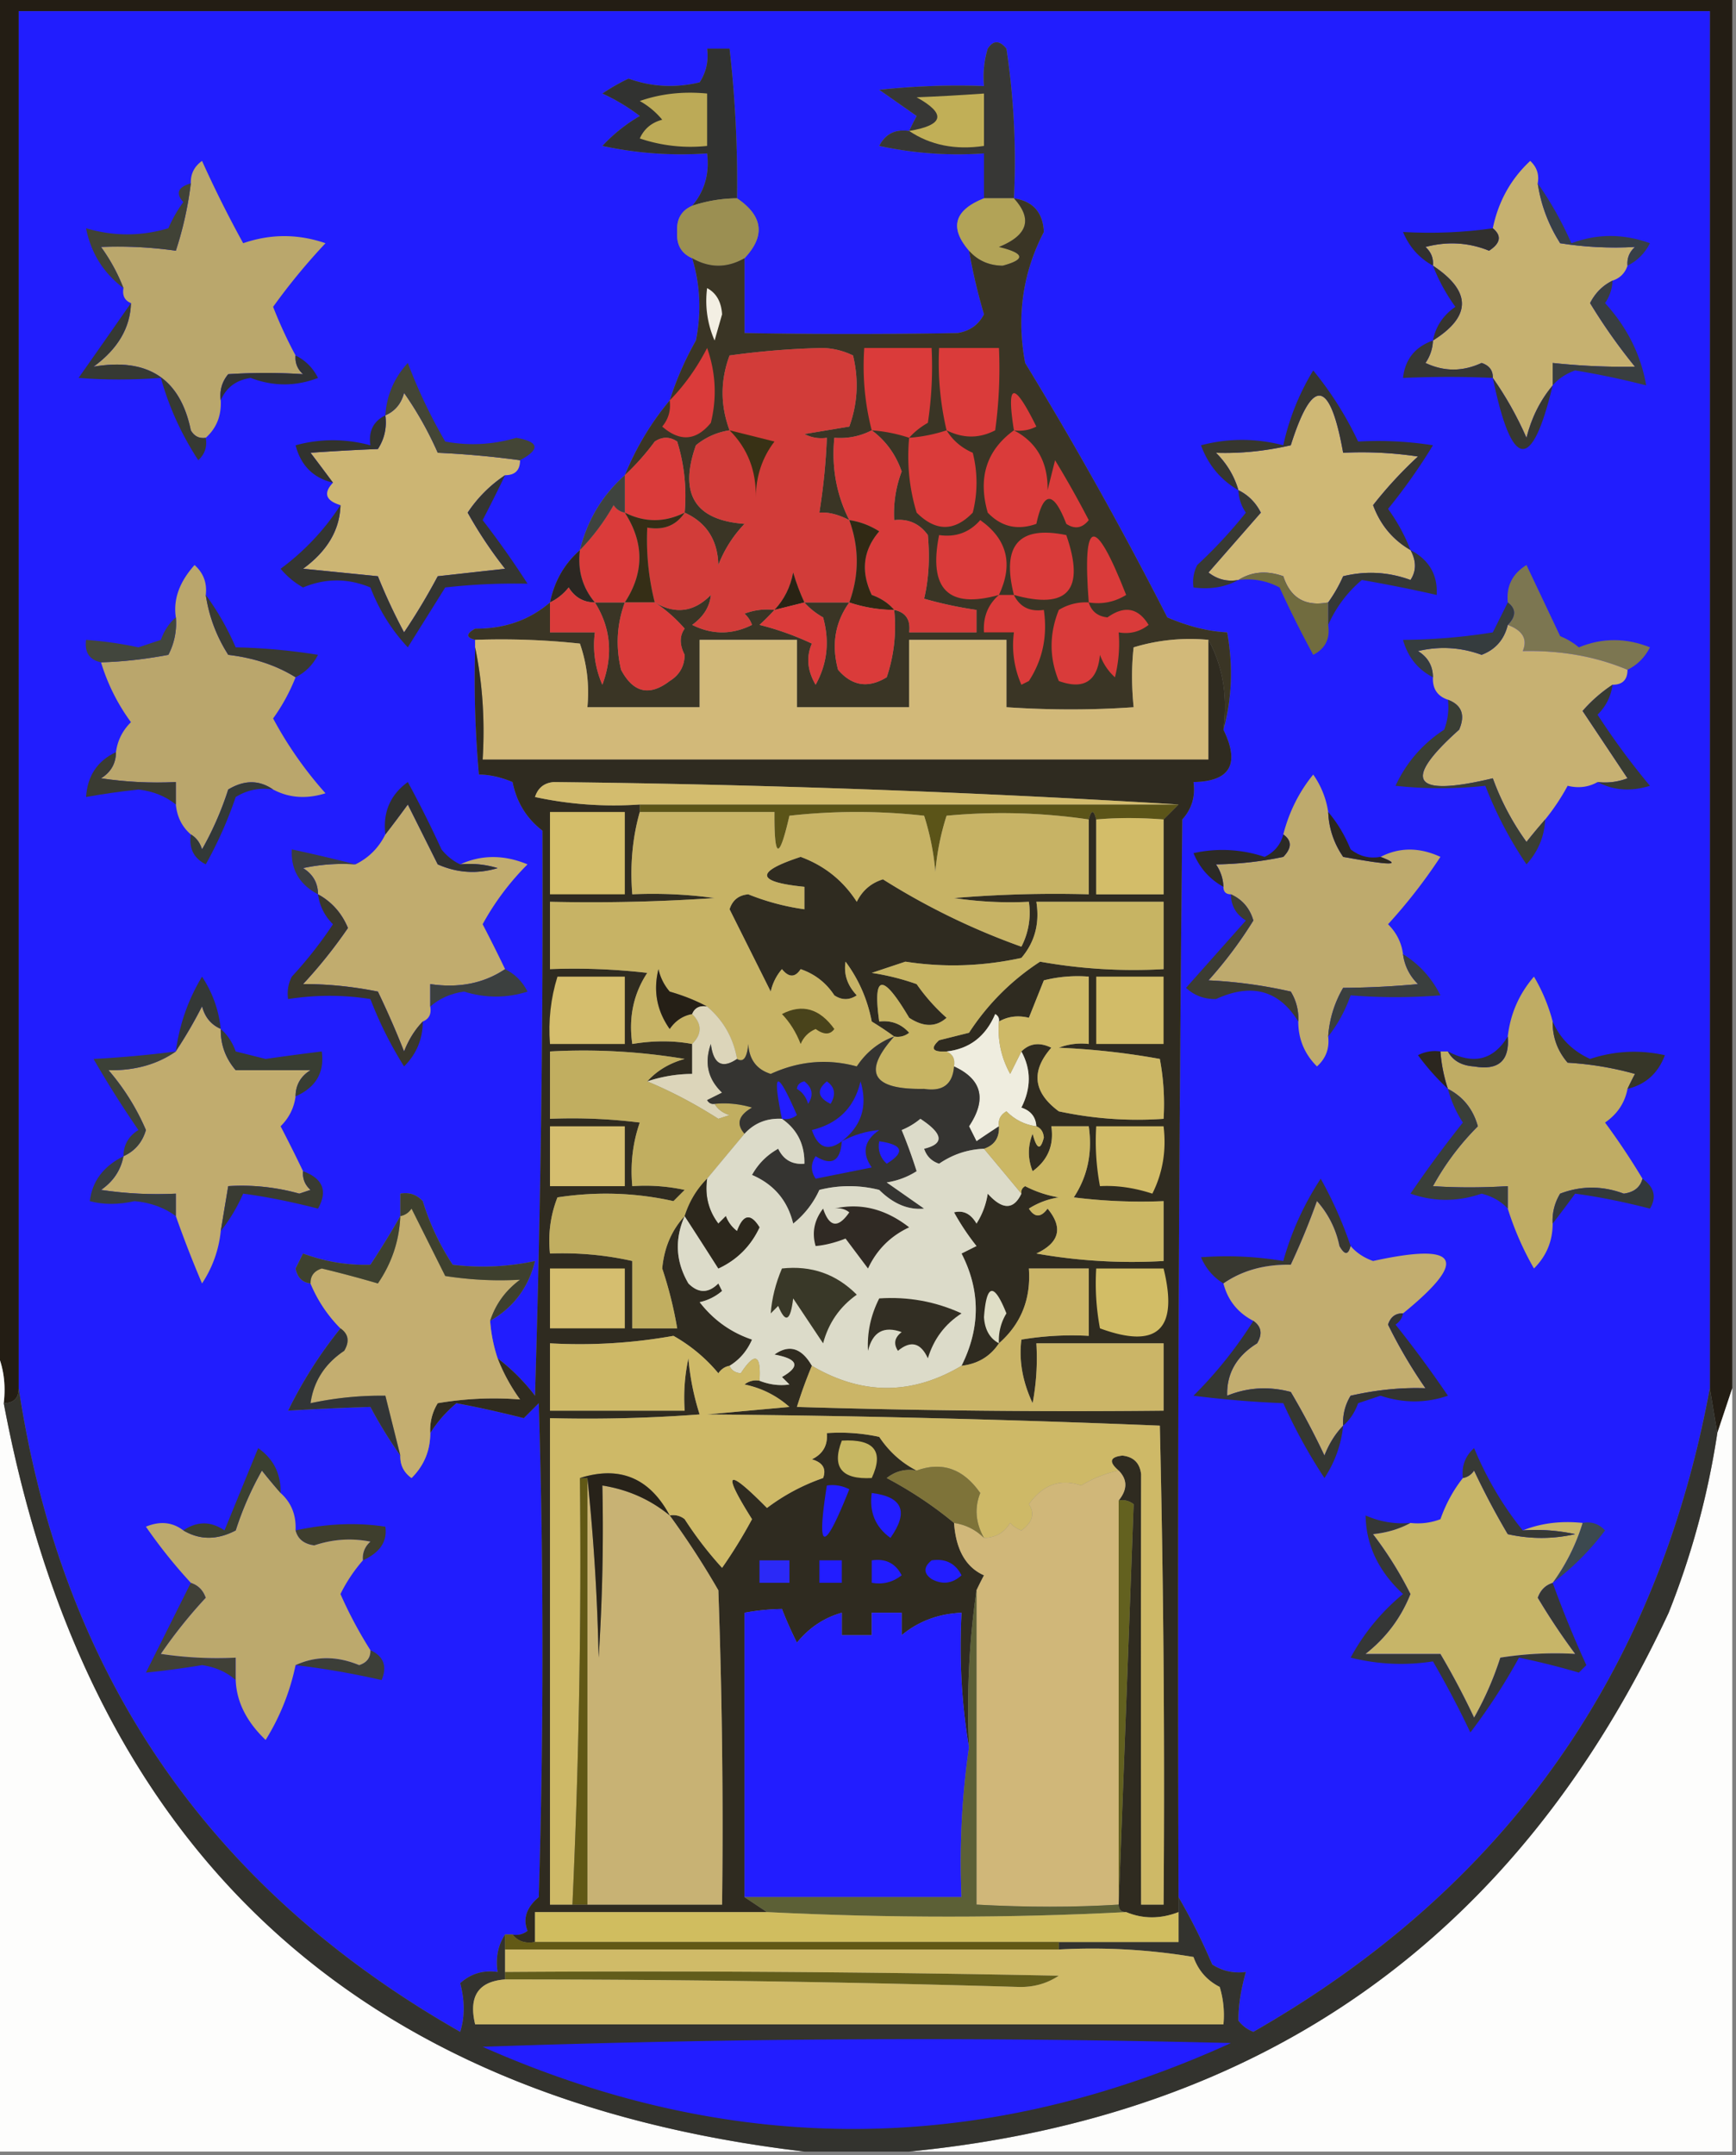 <svg xmlns="http://www.w3.org/2000/svg" width="232" height="288" style="shape-rendering:geometricPrecision;text-rendering:geometricPrecision;image-rendering:optimizeQuality;fill-rule:evenodd;clip-rule:evenodd"><rect width="100%" height="100%" fill="#808080" stroke="none"/><path style="opacity:1" fill="#231d14" d="M-.5-.5h232v186l-2 6-1-6V1.5H2.5v184c0 1.333-.667 2-2 2 .302-2.559-.032-4.893-1-7V-.5z"/><path style="opacity:1" fill="#211dfe" d="M228.5 185.5c-7.052 38.11-27.385 66.776-61 86a4.457 4.457 0 0 1-2-1.5c-.012-1.975.322-4.142 1-6.5-1.644.214-3.144-.12-4.5-1a80.005 80.005 0 0 0-4.5-9c-.167-48.001 0-96.001.5-144 1.269-1.405 1.769-3.071 1.5-5 4.91-.076 6.243-2.41 4-7 1.147-4.146 1.314-8.48.5-13-2.543-.135-5.21-.802-8-2a512.793 512.793 0 0 0-19-34c-1.168-6.206-.335-12.039 2.5-17.5-.117-2.616-1.45-4.116-4-4.5.33-6.7-.003-13.367-1-20-.925-1.14-1.759-1.14-2.5 0a12.93 12.93 0 0 0-.5 5c-4.679-.166-9.345 0-14 .5l5 3.5c-.363.683-.696 1.35-1 2-1.846-.278-3.18.389-4 2a49.874 49.874 0 0 0 14 1v6c-3.982 1.587-4.649 3.92-2 7a76.187 76.187 0 0 0 2 8.5c-.726 1.397-1.893 2.23-3.5 2.5-9.435.169-18.935.169-28.5 0v-10c2.809-2.974 2.476-5.64-1-8a158.518 158.518 0 0 0-1-20h-3c.213 1.644-.12 3.144-1 4.5-3.26.784-6.427.617-9.5-.5a26.61 26.61 0 0 0-3.5 2 25.86 25.86 0 0 1 5 3 21.628 21.628 0 0 0-5 4 49.873 49.873 0 0 0 14 1c.334 2.688-.332 5.021-2 7-1.447.634-2.113 1.8-2 3.5-.113 1.7.553 2.866 2 3.5 1.089 3.578 1.255 7.245.5 11a42.28 42.28 0 0 0-3.5 8 37.795 37.795 0 0 0-6 10c-3.002 2.661-5.002 5.995-6 10-2.088 1.836-3.421 4.169-4 7-2.767 2.37-6.1 3.537-10 3.5-1.238.69-1.238 1.19 0 1.5v1c-.166 5.676 0 11.343.5 17 1.399.001 2.899.335 4.5 1 .539 2.702 1.872 4.869 4 6.5a2185.33 2185.33 0 0 1-1 75.5 26.41 26.41 0 0 0-5-5 20.676 20.676 0 0 1-1-5c3.13-1.799 5.13-4.466 6-8-3.646.783-7.313.95-11 .5a33.072 33.072 0 0 1-4-8.5c-.825-.886-1.825-1.219-3-1v3a119.442 119.442 0 0 1-4 6.5c-3.047.092-6.047-.408-9-1.5l-1 2c.247 1.213.914 1.88 2 2a18.47 18.47 0 0 0 4 6 58.426 58.426 0 0 0-7 11c3.704-.224 7.371-.39 11-.5a59.772 59.772 0 0 0 4 6.5c-.039 1.256.461 2.256 1.5 3 1.663-1.658 2.496-3.658 2.5-6 .921-1.481 2.088-2.814 3.5-4 3.056.577 6.056 1.243 9 2l2-2c.667 22 .667 44 0 66-1.65 1.391-2.15 2.891-1.5 4.5a2.429 2.429 0 0 1-2 .5h-1c-.951 1.419-1.284 3.085-1 5-1.929-.269-3.595.231-5 1.5.631 2.355.631 4.522 0 6.5-33.555-19.102-53.222-47.769-59-86V1.5h226v184z"/><path style="opacity:1" fill="#313230" d="M98.5 26.5c-2.065.017-4.065.35-6 1 1.668-1.979 2.334-4.312 2-7a49.873 49.873 0 0 1-14-1 21.628 21.628 0 0 1 5-4 25.86 25.86 0 0 0-5-3 26.61 26.61 0 0 1 3.5-2c3.073 1.117 6.24 1.284 9.5.5.88-1.356 1.213-2.856 1-4.5h3a158.518 158.518 0 0 1 1 20z"/><path style="opacity:1" fill="#bcaa57" d="M85.5 13.5c2.787-.977 5.787-1.31 9-1v7a21.12 21.12 0 0 1-9-1c.59-1.299 1.59-2.132 3-2.5a10.521 10.521 0 0 0-3-2.5z"/><path style="opacity:1" fill="#373735" d="M135.5 26.5h-4v-6a49.874 49.874 0 0 1-14-1c.82-1.611 2.154-2.278 4-2 .304-.65.637-1.317 1-2l-5-3.5c4.655-.5 9.321-.666 14-.5-.16-1.7.006-3.366.5-5 .741-1.14 1.575-1.14 2.5 0 .997 6.633 1.33 13.3 1 20z"/><path style="opacity:1" fill="#c1af57" d="M121.5 17.5c4.659-.788 4.992-2.288 1-4.5 2.787-.107 5.787-.274 9-.5v7c-3.829.569-7.163-.098-10-2z"/><path style="opacity:1" fill="#baa76c" d="M39.5 47.5c-.086.996.248 1.83 1 2.5a77.671 77.671 0 0 0-10 0c-.837 1.011-1.17 2.178-1 3.5.098 2.053-.569 3.72-2 5-.876.13-1.543-.203-2-1-1.415-6.906-5.749-9.74-13-8.5 3.248-2.374 4.915-5.208 5-8.5-.838-.342-1.172-1.008-1-2a24.282 24.282 0 0 0-3-5.5c3.326-.137 6.66.03 10 .5a46.849 46.849 0 0 0 2-9c-.039-1.256.461-2.256 1.5-3a151.935 151.935 0 0 0 5.5 11c3.653-1.264 7.32-1.264 11 0a83.715 83.715 0 0 0-7 8.5 58.694 58.694 0 0 0 3 6.5z"/><path style="opacity:1" fill="#9b8f52" d="M98.5 26.5c3.476 2.36 3.809 5.026 1 8-2.333 1.333-4.667 1.333-7 0-1.447-.634-2.113-1.8-2-3.5-.113-1.7.553-2.866 2-3.5a19.242 19.242 0 0 1 6-1z"/><path style="opacity:1" fill="#b2a357" d="M131.5 26.5h4c2.521 2.77 1.855 4.936-2 6.5 3.441.836 3.608 1.669.5 2.5-1.833-.019-3.333-.685-4.5-2-2.649-3.08-1.982-5.413 2-7z"/><path style="opacity:1" fill="#c6b170" d="M205.5 24.5c.424 2.854 1.424 5.52 3 8 3.278.52 6.611.687 10 .5-.752.67-1.086 1.504-1 2.5-.333 1-1 1.667-2 2-1.312.645-2.312 1.645-3 3a75.752 75.752 0 0 0 6 8.5 88.844 88.844 0 0 1-11-.5v3c-1.663 1.993-2.83 4.326-3.5 7-1.274-2.891-2.774-5.558-4.5-8 .03-.997-.47-1.664-1.5-2-2.521 1.173-5.021 1.173-7.5 0a5.575 5.575 0 0 0 1-3c5.16-3.232 5.16-6.566 0-10 .086-.996-.248-1.83-1-2.5 2.929-.777 5.763-.61 8.5.5 1.546-1.003 1.713-2.003.5-3 .739-3.58 2.405-6.58 5-9 .886.825 1.219 1.825 1 3z"/><path style="opacity:1" fill="#373f47" d="M205.5 24.5c1.726 2.442 3.226 5.109 4.5 8 3.455-1.291 6.955-1.291 10.5 0-.688 1.355-1.688 2.355-3 3-.086-.996.248-1.83 1-2.5-3.389.187-6.722.02-10-.5-1.576-2.48-2.576-5.146-3-8z"/><path style="opacity:1" fill="#404236" d="M25.5 24.5a46.849 46.849 0 0 1-2 9 55.343 55.343 0 0 0-10-.5 24.282 24.282 0 0 1 3 5.5c-2.682-2.03-4.349-4.697-5-8 3.678 1.086 7.345 1.086 11 0a18.088 18.088 0 0 1 2-3.5c-1.066-1.159-.733-1.992 1-2.5z"/><path style="opacity:1" fill="#31302e" d="M199.5 30.5c1.213.997 1.046 1.997-.5 3-2.737-1.11-5.571-1.277-8.5-.5.752.67 1.086 1.504 1 2.5-1.839-1.008-3.172-2.508-4-4.5 4.173.228 8.173.061 12-.5z"/><path style="opacity:1" fill="#3a3525" d="M135.5 26.5c2.55.384 3.883 1.884 4 4.5-2.835 5.461-3.668 11.294-2.5 17.5a512.793 512.793 0 0 1 19 34c2.79 1.198 5.457 1.865 8 2 .814 4.52.647 8.854-.5 13 .589-4.47-.077-8.47-2-12a25.87 25.87 0 0 0-10 1c-.282 2.487-.282 5.153 0 8-5.513.392-11.18.392-17 0v-9h-13v9h-15v-9h-13v9h-15c.277-2.948-.056-5.78-1-8.5a98.433 98.433 0 0 0-14-.5c-1.238-.31-1.238-.81 0-1.5 3.9.037 7.233-1.13 10-3.5v4h6a13.117 13.117 0 0 0 1 7c1.465-3.951 1.132-7.618-1-11h4c-1.07 2.908-1.236 5.908-.5 9 1.627 3.072 3.793 3.572 6.5 1.5 1.305-.804 1.971-1.97 2-3.5-.698-1.363-.698-2.53 0-3.5-1.23-1.405-2.564-2.571-4-3.5 2.755 1.625 5.255 1.292 7.5-1-.152 1.576-.985 2.91-2.5 4 2.667 1.333 5.333 1.333 8 0a3.643 3.643 0 0 0-1-1.5 8.435 8.435 0 0 1 4-.5 30.968 30.968 0 0 1-2 2 38.108 38.108 0 0 1 7 2.5c-.776 1.77-.61 3.603.5 5.5 1.557-2.794 1.89-5.794 1-9-.995-.566-1.828-1.233-2.5-2h6c-1.906 2.656-2.406 5.656-1.5 9 1.865 2.173 4.031 2.507 6.5 1a21.128 21.128 0 0 0 1-9c1.548.321 2.215 1.321 2 3h9v-3a52.56 52.56 0 0 1-7-1.5c.612-2.56.779-5.394.5-8.5-1.11-1.537-2.61-2.204-4.5-2a15.892 15.892 0 0 1 1-6.5c-.796-2.285-2.129-4.119-4-5.5-1.542.8-3.208 1.134-5 1-.387 3.944.28 7.61 2 11-1.475-.762-2.809-1.095-4-1 .547-3.427.88-6.76 1-10a4.932 4.932 0 0 1-3-.5l6-1c1.117-3.073 1.284-6.24.5-9.5a9.84 9.84 0 0 0-4-1c-4.07.078-8.236.411-12.5 1-1.24 3.33-1.24 6.663 0 10a9.173 9.173 0 0 0-4.5 2c-2.297 6.513-.13 10.013 6.5 10.5a16.464 16.464 0 0 0-3.5 5.5c-.089-3.343-1.589-5.676-4.5-7 .284-3.277-.05-6.443-1-9.5-1-.667-2-.667-3 0a32.614 32.614 0 0 1-4 4.5c1.5-3.673 3.5-7.006 6-10a42.28 42.28 0 0 1 3.5-8c.755-3.755.589-7.422-.5-11 2.333 1.333 4.667 1.333 7 0v10c9.565.169 19.065.169 28.5 0 1.607-.27 2.774-1.103 3.5-2.5a76.187 76.187 0 0 1-2-8.5c1.167 1.315 2.667 1.981 4.5 2 3.108-.831 2.941-1.664-.5-2.5 3.855-1.564 4.521-3.73 2-6.5z"/><path style="opacity:1" fill="#36342f" d="M191.5 35.5c5.16 3.434 5.16 6.768 0 10 .359-1.871 1.359-3.371 3-4.5a24.259 24.259 0 0 1-3-5.5z"/><path style="opacity:1" fill="#f3efe3" d="M94.5 38.5c1.225.652 1.892 1.819 2 3.5l-1 3.5a13.117 13.117 0 0 1-1-7z"/><path style="opacity:1" fill="#da3b3a" d="M89.5 53.5c1.94-1.971 3.607-4.304 5-7 1.157 3.284 1.324 6.618.5 10-1.96 2.398-4.126 2.565-6.5.5.837-1.011 1.17-2.178 1-3.5zM121.5 58.5a20.676 20.676 0 0 0-5-1c-.923-3.564-1.256-7.23-1-11h9a50.464 50.464 0 0 1-.5 10c-.995.566-1.828 1.233-2.5 2zM126.5 57.5a39.711 39.711 0 0 1-1-11h8a60.93 60.93 0 0 1-.5 11c-2.12 1.105-4.287 1.105-6.5 0z"/><path style="opacity:1" fill="#393e40" d="M215.5 37.5a5.575 5.575 0 0 1-1 3c2.946 3.225 4.779 6.892 5.5 11a106.983 106.983 0 0 0-9.5-2c-1.239.442-2.239 1.11-3 2v-3c3.685.395 7.352.562 11 .5a75.752 75.752 0 0 1-6-8.5c.688-1.355 1.688-2.355 3-3z"/><path style="opacity:1" fill="#363933" d="M17.5 40.5c-.085 3.292-1.752 6.126-5 8.5 7.251-1.24 11.585 1.594 13 8.5.457.797 1.124 1.13 2 1 .219 1.175-.114 2.175-1 3-2.256-3.451-3.923-7.118-5-11-3.796.282-7.463.282-11 0 2.359-3.351 4.692-6.685 7-10z"/><path style="opacity:1" fill="#303234" d="M39.5 47.5c1.312.645 2.312 1.645 3 3-2.978 1.149-5.978 1.149-9 0-1.943.287-3.277 1.287-4 3-.17-1.322.163-2.489 1-3.5a77.671 77.671 0 0 1 10 0c-.752-.67-1.086-1.504-1-2.5z"/><path style="opacity:1" fill="#363734" d="M191.5 45.5a5.575 5.575 0 0 1-1 3c2.479 1.173 4.979 1.173 7.5 0 1.03.336 1.53 1.003 1.5 2-3.789-.176-7.789-.176-12 0 .274-2.48 1.607-4.147 4-5z"/><path style="opacity:1" fill="#da3b3a" d="M135.5 57.5c-1.023-6.445-.023-6.612 3-.5a4.932 4.932 0 0 1-3 .5z"/><path style="opacity:1" fill="#ccb573" d="M69.5 61.5c0 1.333-.667 2-2 2a17.853 17.853 0 0 0-5 5 56.833 56.833 0 0 0 5 7.5l-9 1a84.76 84.76 0 0 1-4.5 7.5 76.04 76.04 0 0 1-3.5-7.5l-10-1c3.248-2.374 4.915-5.208 5-8.5-1.981-.605-2.315-1.605-1-3a493.061 493.061 0 0 0-3-4c2.886-.21 5.886-.377 9-.5.88-1.356 1.214-2.856 1-4.5 1.29-.558 2.123-1.558 2.5-3a46.895 46.895 0 0 1 4.5 8c3.782.177 7.448.51 11 1z"/><path style="opacity:1" fill="#434536" d="M69.5 61.5c-3.552-.49-7.218-.823-11-1a46.895 46.895 0 0 0-4.5-8c-.377 1.442-1.21 2.442-2.5 3 .173-2.68 1.173-5.013 3-7a70.906 70.906 0 0 0 5 10.5c3.194.592 6.361.426 9.5-.5 3.065.533 3.232 1.533.5 3z"/><path style="opacity:1" fill="#d23c39" d="M113.5 69.5c1.333 3.667 1.333 7.333 0 11h-6c-.59-1.266-1.09-2.6-1.5-4-.366 1.952-1.199 3.618-2.5 5a8.435 8.435 0 0 0-4 .5c.457.414.791.914 1 1.5-2.667 1.333-5.333 1.333-8 0 1.515-1.09 2.348-2.424 2.5-4-2.245 2.292-4.745 2.625-7.5 1a34.17 34.17 0 0 1-1-10c2.198.38 3.865-.287 5-2 2.911 1.324 4.411 3.657 4.5 7a16.464 16.464 0 0 1 3.5-5.5c-6.63-.487-8.797-3.987-6.5-10.5a9.173 9.173 0 0 1 4.5-2c-1.24-3.337-1.24-6.67 0-10 4.264-.589 8.43-.922 12.5-1a9.84 9.84 0 0 1 4 1c.784 3.26.617 6.427-.5 9.5l-6 1c.948.483 1.948.65 3 .5a82.935 82.935 0 0 1-1 10c1.191-.095 2.525.238 4 1z"/><path style="opacity:1" fill="#da3b3a" d="M126.5 57.5c.815 1.337 1.982 2.337 3.5 3a16.242 16.242 0 0 1 0 8c-2.447 2.544-4.947 2.544-7.5 0a25.878 25.878 0 0 1-1-10 20.676 20.676 0 0 0 5-1zM135.5 57.5c3.062 1.603 4.562 4.27 4.5 8l1-4a133.354 133.354 0 0 1 4.5 8c-.865 1.083-1.865 1.25-3 .5-1.712-4.439-3.046-4.439-4 0-2.525.896-4.692.396-6.5-1.5-1.33-4.669-.163-8.336 3.5-11z"/><path style="opacity:1" fill="#cfb875" d="M188.5 73.5c.792 1.467.792 2.8 0 4-2.938-1.075-5.938-1.242-9-.5a19.588 19.588 0 0 1-2 3.5c-3.05.577-5.05-.59-6-3.5-2.212-.79-4.212-.623-6 .5-1.478.262-2.811-.071-4-1l7-8c-.688-1.355-1.688-2.355-3-3-.548-1.894-1.548-3.56-3-5 3.214.116 6.547-.218 10-1 2.906-9.169 5.24-8.836 7 1 3.35-.165 6.683.002 10 .5a55.098 55.098 0 0 0-6 6.5c.967 2.63 2.633 4.63 5 6z"/><path style="opacity:1" fill="#da3b3a" d="M91.5 68.5c-2.667 1.333-5.333 1.333-8 0v-5a32.614 32.614 0 0 0 4-4.5c1-.667 2-.667 3 0 .95 3.057 1.284 6.223 1 9.5z"/><path style="opacity:1" fill="#383115" d="m97.5 57.5 6 1.5c-1.638 2.133-2.471 4.633-2.5 7.5.087-3.58-1.08-6.58-3.5-9z"/><path style="opacity:1" fill="#363732" d="M199.5 50.5c1.726 2.442 3.226 5.109 4.5 8 .67-2.674 1.837-5.007 3.5-7-2.79 11.658-5.457 11.324-8-1z"/><path style="opacity:1" fill="#31322e" d="M51.5 55.5c.214 1.644-.12 3.144-1 4.5-3.114.123-6.114.29-9 .5a493.061 493.061 0 0 1 3 4c-2.621-.621-4.288-2.288-5-5 3.295-.901 6.628-.901 10 0-.27-1.88.396-3.213 2-4z"/><path style="opacity:1" fill="#36362f" d="M188.5 73.5c-2.367-1.37-4.033-3.37-5-6a55.098 55.098 0 0 1 6-6.5 50.442 50.442 0 0 0-10-.5c-1.76-9.836-4.094-10.169-7-1-3.453.782-6.786 1.116-10 1 1.452 1.44 2.452 3.106 3 5-2.367-1.37-4.033-3.37-5-6 3.639-.96 7.305-.96 11 0a32.32 32.32 0 0 1 4-10 45.926 45.926 0 0 1 6 9.5 47.029 47.029 0 0 1 10 .5 75.752 75.752 0 0 1-6 8.5 24.259 24.259 0 0 1 3 5.5z"/><path style="opacity:1" fill="#da3b3a" d="M83.5 68.5c2.599 4.03 2.599 8.03 0 12h-4c-1.668-1.979-2.334-4.312-2-7 1.722-1.753 3.222-3.753 4.5-6 .383.556.883.89 1.5 1z"/><path style="opacity:1" fill="#d83b3a" d="M116.5 57.5c1.871 1.381 3.204 3.215 4 5.5a15.892 15.892 0 0 0-1 6.5c1.89-.204 3.39.463 4.5 2 .279 3.106.112 5.94-.5 8.5a52.56 52.56 0 0 0 7 1.5v3h-9c.215-1.679-.452-2.679-2-3-.761-.89-1.761-1.558-3-2-1.495-3.145-1.162-5.978 1-8.5a10.122 10.122 0 0 0-4-1.5c-1.72-3.39-2.387-7.056-2-11 1.792.134 3.458-.2 5-1z"/><path style="opacity:1" fill="#da3b3a" d="M133.5 79.5c-6.778 1.891-9.445-.776-8-8 2.222.322 4.056-.345 5.5-2 3.609 2.546 4.443 5.88 2.5 10z"/><path style="opacity:1" fill="#3e433e" d="M83.5 63.5v5c-.617-.11-1.117-.444-1.5-1-1.278 2.247-2.778 4.247-4.5 6 .998-4.005 2.998-7.339 6-10z"/><path style="opacity:1" fill="#302914" d="M113.5 69.5c1.422.209 2.755.709 4 1.5-2.162 2.522-2.495 5.355-1 8.5 1.239.442 2.239 1.11 3 2a19.24 19.24 0 0 1-6-1c1.333-3.667 1.333-7.333 0-11z"/><path style="opacity:1" fill="#da3b3a" d="M135.5 79.5c-1.681-6.642.652-9.308 7-8 2.549 7.346.216 10.012-7 8zM145.5 80.5c-.873-11.393.794-11.727 5-1-1.545.952-3.212 1.285-5 1z"/><path style="opacity:1" fill="#383932" d="M165.5 65.5c1.312.645 2.312 1.645 3 3l-7 8c1.189.929 2.522 1.262 4 1-1.765.961-3.765 1.295-6 1a4.934 4.934 0 0 1 .5-3 64.31 64.31 0 0 0 6.5-7 5.575 5.575 0 0 1-1-3z"/><path style="opacity:1" fill="#2b2722" d="M77.5 73.5c-.334 2.688.332 5.021 2 7-1.517-.01-2.684-.677-3.5-2-.708.88-1.542 1.547-2.5 2 .579-2.831 1.912-5.164 4-7z"/><path style="opacity:1" fill="#343531" d="M67.5 63.5a199.631 199.631 0 0 1-3 6 119.553 119.553 0 0 1 6 8.5 82.19 82.19 0 0 0-11 .5l-5 8c-2.153-2.294-3.82-4.96-5-8-3.006-1.249-6.006-1.249-9 0a10.76 10.76 0 0 1-3-2.5 32.365 32.365 0 0 0 8-8.5c-.085 3.292-1.752 6.126-5 8.5l10 1a76.04 76.04 0 0 0 3.5 7.5 84.76 84.76 0 0 0 4.5-7.5l9-1a56.833 56.833 0 0 1-5-7.5 17.853 17.853 0 0 1 5-5z"/><path style="opacity:1" fill="#292314" d="m107.5 80.5-4 1c1.301-1.382 2.134-3.048 2.5-5 .41 1.4.91 2.734 1.5 4z"/><path style="opacity:1" fill="#353836" d="M188.5 73.5c2.482 1.304 3.649 3.304 3.5 6a196.434 196.434 0 0 0-10-2c-1.943 1.636-3.443 3.636-4.5 6v-3a19.588 19.588 0 0 0 2-3.5c3.062-.742 6.062-.575 9 .5.792-1.2.792-2.533 0-4z"/><path style="opacity:1" fill="#da3b3a" d="M79.5 80.5c2.132 3.382 2.465 7.049 1 11a13.117 13.117 0 0 1-1-7h-6v-4c.958-.453 1.792-1.12 2.5-2 .816 1.323 1.983 1.99 3.5 2z"/><path style="opacity:1" fill="#352e16" d="M83.5 68.5c2.667 1.333 5.333 1.333 8 0-1.135 1.713-2.802 2.38-5 2a34.17 34.17 0 0 0 1 10h-4c2.599-3.97 2.599-7.97 0-12z"/><path style="opacity:1" fill="#da3b3a" d="M133.5 79.5h2c.787 1.604 2.12 2.27 4 2 .506 3.507-.16 6.674-2 9.5l-1 .5a13.115 13.115 0 0 1-1-7h-4c-.135-2.054.532-3.72 2-5z"/><path style="opacity:1" fill="#7c7651" d="M217.5 89.5c-4.227-1.78-8.894-2.614-14-2.5.672-1.58.005-2.746-2-3.5 1.125-1.152 1.125-2.152 0-3-.216-2.18.617-3.847 2.5-5 1.504 3.184 3.004 6.35 4.5 9.5.916.374 1.75.874 2.5 1.5 3.125-1.287 6.291-1.287 9.5 0-.688 1.355-1.688 2.355-3 3z"/><path style="opacity:1" fill="#da3b3a" d="M83.5 80.5h4c1.436.929 2.77 2.095 4 3.5-.698.97-.698 2.137 0 3.5-.029 1.53-.695 2.696-2 3.5-2.707 2.072-4.873 1.572-6.5-1.5-.736-3.092-.57-6.092.5-9zM107.5 80.5c.672.767 1.505 1.434 2.5 2 .89 3.206.557 6.206-1 9-1.11-1.897-1.276-3.73-.5-5.5a38.108 38.108 0 0 0-7-2.5 30.968 30.968 0 0 0 2-2l4-1zM113.5 80.5a19.24 19.24 0 0 0 6 1 21.128 21.128 0 0 1-1 9c-2.469 1.507-4.635 1.173-6.5-1-.906-3.344-.406-6.344 1.5-9z"/><path style="opacity:1" fill="#d93b3a" d="M145.5 80.5c.366 1.195 1.199 1.861 2.5 2 2.271-1.625 4.104-1.291 5.5 1-1.189.929-2.522 1.262-4 1a18.452 18.452 0 0 1-.5 6 7.292 7.292 0 0 1-2-3c-.329 3.54-2.162 4.706-5.5 3.5-1.287-3.125-1.287-6.291 0-9.5a6.846 6.846 0 0 1 4-1z"/><path style="opacity:1" fill="#716c3f" d="M165.5 77.5c1.788-1.123 3.788-1.29 6-.5.95 2.91 2.95 4.077 6 3.5v3c.278 1.846-.389 3.18-2 4a146.864 146.864 0 0 1-4.5-9c-1.699-.906-3.533-1.24-5.5-1z"/><path style="opacity:1" fill="#baa66c" d="M27.5 79.5c.424 2.854 1.424 5.52 3 8 3.44.406 6.44 1.406 9 3a25.196 25.196 0 0 1-3 5.5 51.52 51.52 0 0 0 7 10c-2.538.796-4.872.629-7-.5-1.864-1.293-3.864-1.293-6 0a42.644 42.644 0 0 1-3.5 8c-.278-.916-.778-1.582-1.5-2-1.174-1.014-1.84-2.347-2-4v-3a50.464 50.464 0 0 1-10-.5c1.323-.816 1.99-1.983 2-3.5.203-1.544.87-2.878 2-4a26.388 26.388 0 0 1-4-8c2.849-.074 5.849-.408 9-1a9.106 9.106 0 0 0 1-5c-.367-2.394.467-4.727 2.5-7 1.188 1.063 1.688 2.397 1.5 4z"/><path style="opacity:1" fill="#393a31" d="M27.5 79.5c1.56 2.108 2.892 4.44 4 7 3.628.068 7.295.401 11 1-.688 1.355-1.688 2.355-3 3-2.56-1.594-5.56-2.594-9-3-1.576-2.48-2.576-5.146-3-8z"/><path style="opacity:1" fill="#c7b172" d="M201.5 83.5c2.005.754 2.672 1.92 2 3.5 5.106-.114 9.773.72 14 2.5 0 1.333-.667 2-2 2a19.555 19.555 0 0 0-4 3.5l6 9a8.43 8.43 0 0 1-4 .5c-1.207.689-2.541.855-4 .5a29.01 29.01 0 0 1-3 4.5 81.316 81.316 0 0 0-2.5 3 34.638 34.638 0 0 1-4.5-8.5c-10.714 2.559-12.214.392-4.5-6.5.844-1.963.344-3.296-1.5-4-1.406-.473-2.073-1.473-2-3-.011-1.517-.677-2.684-2-3.5 2.88-.684 5.713-.517 8.5.5 1.856-.702 3.023-2.036 3.5-4z"/><path style="opacity:1" fill="#d2b979" d="M63.5 86.5v-1c4.678-.166 9.345 0 14 .5.944 2.72 1.277 5.552 1 8.5h15v-9h13v9h15v-9h13v9c5.82.392 11.487.392 17 0-.282-2.847-.282-5.513 0-8a25.87 25.87 0 0 1 10-1v16h-97c.32-5.195-.013-10.195-1-15z"/><path style="opacity:1" fill="#353c3e" d="M201.5 80.5c1.125.848 1.125 1.848 0 3-.477 1.964-1.644 3.298-3.5 4-2.787-1.017-5.62-1.184-8.5-.5 1.323.816 1.989 1.983 2 3.5-2.034-1.048-3.367-2.715-4-5a78.514 78.514 0 0 0 12-1l2-4z"/><path style="opacity:1" fill="#42463d" d="M23.5 82.5a9.106 9.106 0 0 1-1 5c-3.151.592-6.151.926-9 1-1.548-.321-2.215-1.321-2-3 2.348.17 4.682.503 7 1l3-1c.442-1.239 1.11-2.239 2-3z"/><path style="opacity:1" fill="#383b31" d="M215.5 91.5c-.203 1.544-.87 2.878-2 4a97.273 97.273 0 0 0 7 9.5c-2.539.796-4.872.629-7-.5a8.43 8.43 0 0 0 4-.5l-6-9a19.555 19.555 0 0 1 4-3.5z"/><path style="opacity:1" fill="#3a3b32" d="M15.5 100.5c-.01 1.517-.677 2.684-2 3.5 3.317.498 6.65.665 10 .5v3c-1.379-1.109-3.045-1.776-5-2-2.358.253-4.692.586-7 1 .184-2.837 1.518-4.837 4-6z"/><path style="opacity:1" fill="#3a3e34" d="M193.5 93.5c1.844.704 2.344 2.037 1.5 4-7.714 6.892-6.214 9.059 4.5 6.5a34.638 34.638 0 0 0 4.5 8.5 81.316 81.316 0 0 1 2.5-3c-.108 2.283-.941 4.283-2.5 6a52.526 52.526 0 0 1-5.5-10.5 55.46 55.46 0 0 1-12 0c1.441-3.109 3.608-5.61 6.5-7.5a8.43 8.43 0 0 0 .5-4z"/><path style="opacity:1" fill="#2f2b20" d="M161.5 85.5c1.923 3.53 2.589 7.53 2 12 2.243 4.59.91 6.924-4 7 .269 1.929-.231 3.595-1.5 5-.5 47.999-.667 95.999-.5 144v2c-2.41.938-4.744.938-7 0-.667 0-1-.333-1-1 .673-17.736 1.34-35.569 2-53.5a2.428 2.428 0 0 0-2-.5c1.186-1.461 1.186-2.795 0-4-1.35-1.15-1.184-1.817.5-2 1.5.167 2.333 1 2.5 2.5-.036 19-.036 38.167 0 57.5h3c.167-21.336 0-42.669-.5-64a1857.131 1857.131 0 0 0-60.5-1.5l11-1a12.804 12.804 0 0 0-6-3 2.428 2.428 0 0 1 2-.5c1.347.528 2.681.695 4 .5l-1-1c2.501-1.418 2.168-2.418-1-3 1.952-1.395 3.618-.895 5 1.5a61.16 61.16 0 0 0-2 5.5c16.33.5 32.663.667 49 .5v-9h-17a32.462 32.462 0 0 1-.5 8c-1.35-2.872-1.85-5.705-1.5-8.5a40.914 40.914 0 0 1 9-.5v-9h-8c.294 4.067-1.04 7.4-4 10-1.159 1.75-2.826 2.75-5 3 2.533-5.067 2.533-10.067 0-15l2-1a32.367 32.367 0 0 1-3-4.5c1.242-.311 2.242.189 3 1.5a10.258 10.258 0 0 0 1.5-4c1.964 2.188 3.464 2.188 4.5 0-.065-.438.101-.772.5-1a15.256 15.256 0 0 0 4.5 1.5 10.258 10.258 0 0 0-4 1.5c.774 1.211 1.607 1.211 2.5 0 2.102 2.543 1.602 4.543-1.5 6a73.133 73.133 0 0 0 17 1v-8a72.367 72.367 0 0 1-12-.5c1.844-2.804 2.511-5.97 2-9.5h-5c.372 2.522-.461 4.522-2.5 6-.667-1.667-.667-3.333 0-5 .556 2.095 1.056 2.262 1.5.5-.07-.765-.403-1.265-1-1.5-.077-1.25-.744-2.083-2-2.5 1.314-2.605 1.314-5.105 0-7.5 1.101-1.098 2.434-1.265 4-.5-2.757 3.135-2.423 5.969 1 8.5a49.87 49.87 0 0 0 14 1 32.462 32.462 0 0 0-.5-8 99.101 99.101 0 0 0-13.5-1.5 8.43 8.43 0 0 1 4-.5v-9a18.453 18.453 0 0 0-6 .5l-2 5c-1.459-.355-2.793-.189-4 .5.065-.438-.101-.772-.5-1-1.272 2.992-3.438 4.659-6.5 5-1.879.107-2.212-.393-1-1.5l4-1c2.5-3.833 5.667-7 9.5-9.5a70.907 70.907 0 0 0 16.5 1v-9h-17c.458 2.894-.209 5.394-2 7.5-5.186 1.132-10.353 1.299-15.5.5l-4.5 1.5c2.056.311 4.056.811 6 1.5a25.513 25.513 0 0 0 4 4.5c-1.41 1.267-3.076 1.267-5 0-3.554-6.021-4.887-5.855-4 .5 1.603-.188 2.937.312 4 1.5a2.428 2.428 0 0 1-2 .5 44.093 44.093 0 0 0-3-2c-.568-2.952-1.734-5.619-3.5-8-.265 1.663.235 3.163 1.5 4.5-1 .667-2 .667-3 0-1.095-1.675-2.595-2.842-4.5-3.5-.741 1.141-1.575 1.141-2.5 0a6.802 6.802 0 0 0-1.5 3l-5.5-11c.387-1.22 1.22-1.887 2.5-2a31.625 31.625 0 0 0 7.5 2v-3c-6.479-.648-6.646-1.982-.5-4 3.178 1.17 5.678 3.17 7.5 6 .749-1.512 1.916-2.512 3.5-3a93.51 93.51 0 0 0 18.5 9 9.86 9.86 0 0 0 1-6 50.464 50.464 0 0 1-10-.5 162.597 162.597 0 0 1 18-.5v-10c.333-1.333.667-1.333 1 0v10h9v-10l2-2a1678.91 1678.91 0 0 0-83.5-3c-1.28.113-2.113.78-2.5 2a49.87 49.87 0 0 0 14 1v1c-.982 3.462-1.315 7.129-1 11a60.93 60.93 0 0 1 11 .5c-7.326.5-14.66.666-22 .5v9a84.9 84.9 0 0 1 13 .5c-1.844 2.804-2.511 5.97-2 9.5 2.839-.469 5.505-.469 8 0v4c-2.065.017-4.065.35-6 1 1.29-1.435 2.957-2.435 5-3a81.884 81.884 0 0 0-18-1v9a72.368 72.368 0 0 1 12 .5c-.944 2.719-1.277 5.552-1 8.5 2.357-.163 4.69.003 7 .5l-1.5 1.5c-5.082-1.137-10.249-1.304-15.5-.5-.935 2.381-1.268 4.881-1 7.5 3.79-.136 7.458.197 11 1v9h6a53.102 53.102 0 0 0-2-8c.26-2.792 1.26-5.125 3-7-1.364 3.104-1.198 6.104.5 9 1.333 1.333 2.667 1.333 4 0l.5 1a6.802 6.802 0 0 1-3 1.5c1.855 2.387 4.188 4.054 7 5-.663 1.518-1.663 2.685-3 3.5-.617.111-1.117.444-1.5 1a21.53 21.53 0 0 0-6-5 70.904 70.904 0 0 1-16.5 1v9h18c-.163-2.357.003-4.69.5-7a33.995 33.995 0 0 0 1.5 7.5c-6.658.5-13.325.666-20 .5v65h23c.167-14.004 0-28.004-.5-42a110.962 110.962 0 0 0-6.5-10 2.429 2.429 0 0 1 2 .5 49.094 49.094 0 0 0 5 6.5 65.8 65.8 0 0 0 4-6.5c-4.069-6.467-3.402-6.967 2-1.5a27.128 27.128 0 0 1 7.5-4c.456-1.244-.044-2.077-1.5-2.5 1.473-.71 2.14-1.876 2-3.5 2.357-.163 4.69.003 7 .5 1.322 1.976 2.988 3.476 5 4.5-1.478-.262-2.811.071-4 1 3.281 1.743 6.281 3.743 9 6 .255 3.597 1.588 5.93 4 7-.363.683-.696 1.35-1 2-.991 6.813-1.325 13.813-1 21-.99-5.81-1.323-11.81-1-18-3.088.139-5.755 1.139-8 3v-3h-4v3h-4v-3c-2.367.664-4.367 1.997-6 4a54.628 54.628 0 0 1-2-4.5 29.812 29.812 0 0 0-5 .5v38l3 2h-31v4c-1.291.237-2.291-.096-3-1a2.429 2.429 0 0 0 2-.5c-.65-1.609-.15-3.109 1.5-4.5.667-22 .667-44 0-66l-2 2a141.754 141.754 0 0 0-9-2c-1.412 1.186-2.579 2.519-3.5 4a6.846 6.846 0 0 1 1-4 44.404 44.404 0 0 1 11-.5 24.28 24.28 0 0 1-3-5.5 26.41 26.41 0 0 1 5 5 2185.33 2185.33 0 0 0 1-75.5c-2.128-1.631-3.461-3.798-4-6.5-1.601-.665-3.101-.999-4.5-1-.5-5.657-.666-11.324-.5-17 .987 4.805 1.32 9.805 1 15h97v-16z"/><path style="opacity:1" fill="#5b5418" d="M85.5 108.5v-1h72l-2 2c-3.21-.251-6.21-.251-9 0-.333-1.333-.667-1.333-1 0a79.42 79.42 0 0 0-19-.5 34.041 34.041 0 0 0-1.5 7.5 34.041 34.041 0 0 0-1.5-7.5c-6-.667-12-.667-18 0-1.381 6.02-2.047 5.853-2-.5h-18z"/><path style="opacity:1" fill="#d3bc6e" d="M157.5 107.5h-72a49.87 49.87 0 0 1-14-1c.387-1.22 1.22-1.887 2.5-2a1678.91 1678.91 0 0 1 83.5 3z"/><path style="opacity:1" fill="#333937" d="M36.5 105.5c-1.788-.285-3.455.048-5 1a54.348 54.348 0 0 1-4 9c-1.611-.82-2.278-2.154-2-4 .722.418 1.222 1.084 1.5 2a42.644 42.644 0 0 0 3.5-8c2.136-1.293 4.136-1.293 6 0z"/><path style="opacity:1" fill="#c1ac6e" d="M61.5 115.5c2.855-1.303 5.855-1.303 9 0a35.079 35.079 0 0 0-6 8 200.586 200.586 0 0 1 3 6c-2.837 1.902-6.17 2.569-10 2v3c.172.992-.162 1.658-1 2-1.059 1.1-1.892 2.434-2.5 4a120.288 120.288 0 0 0-3.5-8c-3.399-.681-6.732-1.014-10-1a64.603 64.603 0 0 0 6-7.5c-.828-1.992-2.161-3.492-4-4.5-.01-1.517-.677-2.684-2-3.5a24.935 24.935 0 0 1 7-.5c1.774-.87 3.107-2.203 4-4 .98-1.265 1.98-2.599 3-4l4 8c2.606 1.152 5.273 1.318 8 .5a12.93 12.93 0 0 0-5-.5z"/><path style="opacity:1" fill="#d4be6a" d="M73.5 108.5h10v11h-10v-11z"/><path style="opacity:1" fill="#d3bd69" d="M155.5 109.5v10h-9v-10c2.79-.251 5.79-.251 9 0z"/><path style="opacity:1" fill="#beaa6d" d="M177.5 108.5c.086 2.177.753 4.177 2 6 6.384 1.166 8.051 1.166 5 0 2.524-1.3 5.191-1.3 8 0a71.916 71.916 0 0 1-7 9c1.13 1.122 1.797 2.456 2 4 .203 1.544.87 2.878 2 4-3.25.308-6.583.475-10 .5a14.828 14.828 0 0 0-2 6.5c.188 1.603-.312 2.937-1.5 4-1.663-1.658-2.496-3.658-2.5-6a6.846 6.846 0 0 0-1-4 62.744 62.744 0 0 0-11-1.5 56.398 56.398 0 0 0 6-8c-.478-1.642-1.478-2.809-3-3.5-.667 0-1-.333-1-1a5.576 5.576 0 0 0-1-3 47.003 47.003 0 0 0 9-1c1.153-1.187 1.153-2.187 0-3 .774-3.014 2.107-5.681 4-8a11.637 11.637 0 0 1 2 5z"/><path style="opacity:1" fill="#30312e" d="M61.5 115.5c1.7-.16 3.366.006 5 .5-2.727.818-5.394.652-8-.5l-4-8a171.832 171.832 0 0 1-3 4c-.35-2.963.65-5.296 3-7 1.59 2.921 3.09 5.921 4.5 9 .708.881 1.542 1.547 2.5 2z"/><path style="opacity:1" fill="#2b271f" d="M177.5 108.5c1.225 1.437 2.225 3.104 3 5 1.189.929 2.522 1.262 4 1 3.051 1.166 1.384 1.166-5 0-1.247-1.823-1.914-3.823-2-6z"/><path style="opacity:1" fill="#3b3e40" d="M47.5 115.5a24.935 24.935 0 0 0-7 .5c1.323.816 1.99 1.983 2 3.5-2.482-1.304-3.649-3.304-3.5-6a206.33 206.33 0 0 1 8.5 2z"/><path style="opacity:1" fill="#2c2a26" d="M171.5 111.5c1.153.813 1.153 1.813 0 3a47.003 47.003 0 0 1-9 1 5.576 5.576 0 0 1 1 3c-1.839-1.008-3.172-2.508-4-4.5a17.65 17.65 0 0 1 9.5.5c1.31-.63 2.144-1.63 2.5-3z"/><path style="opacity:1" fill="#c7b365" d="M85.5 108.5h18c-.047 6.353.619 6.52 2 .5 6-.667 12-.667 18 0a34.041 34.041 0 0 1 1.5 7.5 34.041 34.041 0 0 1 1.5-7.5 79.42 79.42 0 0 1 19 .5v10a162.597 162.597 0 0 0-18 .5c3.317.498 6.65.665 10 .5a9.86 9.86 0 0 1-1 6 93.51 93.51 0 0 1-18.5-9c-1.584.488-2.751 1.488-3.5 3-1.822-2.83-4.322-4.83-7.5-6-6.146 2.018-5.979 3.352.5 4v3a31.625 31.625 0 0 1-7.5-2c-1.28.113-2.113.78-2.5 2l5.5 11a6.802 6.802 0 0 1 1.5-3c.925 1.141 1.759 1.141 2.5 0 1.905.658 3.405 1.825 4.5 3.5 1 .667 2 .667 3 0-1.265-1.337-1.765-2.837-1.5-4.5 1.766 2.381 2.932 5.048 3.5 8a44.093 44.093 0 0 1 3 2c-2.067.763-3.734 2.096-5 4-3.891-1.062-7.724-.729-11.5 1-1.882-.593-2.882-1.927-3-4-.159 1.843-.659 2.509-1.5 2-.498-2.826-1.831-5.16-4-7-1.497-.806-3.164-1.472-5-2a6.807 6.807 0 0 1-1.5-3c-.723 2.887-.223 5.553 1.5 8 .765-1.112 1.765-1.779 3-2 1.333 1.333 1.333 2.667 0 4-2.495-.469-5.161-.469-8 0-.511-3.53.156-6.696 2-9.5a84.9 84.9 0 0 0-13-.5v-9c7.34.166 14.674 0 22-.5a60.93 60.93 0 0 0-11-.5c-.315-3.871.018-7.538 1-11z"/><path style="opacity:1" fill="#c7b463" d="M126.5 140.5c.838.342 1.172 1.008 1 2-.185 2.39-1.518 3.39-4 3-6.949.128-8.282-2.206-4-7a2.428 2.428 0 0 0 2-.5c-1.063-1.188-2.397-1.688-4-1.5-.887-6.355.446-6.521 4-.5 1.924 1.267 3.59 1.267 5 0a25.513 25.513 0 0 1-4-4.5 32.444 32.444 0 0 0-6-1.5l4.5-1.5c5.147.799 10.314.632 15.5-.5 1.791-2.106 2.458-4.606 2-7.5h17v9a70.907 70.907 0 0 1-16.5-1 32.27 32.27 0 0 0-9.5 9.5l-4 1c-1.212 1.107-.879 1.607 1 1.5z"/><path style="opacity:1" fill="#3c3c32" d="M164.5 119.5c1.522.691 2.522 1.858 3 3.5a56.398 56.398 0 0 1-6 8c3.711.175 7.378.675 11 1.5a6.846 6.846 0 0 1 1 4c-2.565-4.181-6.232-5.181-11-3-1.567.023-2.9-.477-4-1.5l8-9c-1.323-.816-1.989-1.983-2-3.5z"/><path style="opacity:1" fill="#251f16" d="M94.5 134.5c-.992-.172-1.658.162-2 1-1.235.221-2.235.888-3 2-1.723-2.447-2.223-5.113-1.5-8a6.807 6.807 0 0 0 1.5 3c1.836.528 3.503 1.194 5 2z"/><path style="opacity:1" fill="#d5be6d" d="M74.5 130.5h9v9h-10c-.236-3.109.097-6.109 1-9z"/><path style="opacity:1" fill="#d2bc68" d="M146.5 130.5h9v9h-9v-9z"/><path style="opacity:1" fill="#343836" d="M29.5 137.5c-1.29-.558-2.123-1.558-2.5-3a60.736 60.736 0 0 1-3.5 6 25.642 25.642 0 0 1 3.5-10c1.411 2.15 2.245 4.484 2.5 7z"/><path style="opacity:1" fill="#3a3f3e" d="M187.5 127.5c2.17 1.338 3.836 3.172 5 5.5a73.74 73.74 0 0 1-12 0c-.729 2.058-1.729 3.891-3 5.5a14.828 14.828 0 0 1 2-6.5c3.417-.025 6.75-.192 10-.5-1.13-1.122-1.797-2.456-2-4z"/><path style="opacity:1" fill="#3c403f" d="M67.5 129.5c1.312.645 2.312 1.645 3 3-2.774.89-5.608.89-8.5 0-1.787.259-3.287.925-4.5 2v-3c3.83.569 7.163-.098 10-2z"/><path style="opacity:1" fill="#39372c" d="M42.5 119.5c1.839 1.008 3.172 2.508 4 4.5a64.603 64.603 0 0 1-6 7.5c3.268-.014 6.601.319 10 1a120.288 120.288 0 0 1 3.5 8c.608-1.566 1.441-2.9 2.5-4-.004 2.342-.837 4.342-2.5 6a51.854 51.854 0 0 1-4.5-9c-3.596-.579-7.262-.579-11 0a4.932 4.932 0 0 1 .5-3 55.454 55.454 0 0 0 5.5-7c-1.13-1.122-1.797-2.456-2-4z"/><path style="opacity:1" fill="#bfac64" d="M207.5 136.5c-.028 2.082.639 3.916 2 5.5 3.053.179 6.053.679 9 1.5-.363.683-.696 1.35-1 2-.359 1.871-1.359 3.371-3 4.5a94.4 94.4 0 0 1 5 7.5c-.291 1.149-1.124 1.816-2.5 2-2.869-1.067-5.703-1.067-8.5 0a6.846 6.846 0 0 0-1 4c-.004 2.342-.837 4.342-2.5 6a39.94 39.94 0 0 1-3.5-8v-3c-3.515.212-6.848.212-10 0a35.061 35.061 0 0 1 6-8c-.633-2.286-1.966-3.952-4-5a20.69 20.69 0 0 1-1-5h1c.652 1.225 1.819 1.892 3.5 2 3.263.568 4.763-.766 4.5-4 .341-3.016 1.507-5.682 3.5-8a23.423 23.423 0 0 1 2.5 6z"/><path style="opacity:1" fill="#49431b" d="M104.5 135.5c2.708-1.403 5.042-.736 7 2-.566.791-1.399.791-2.5 0-.945.405-1.612 1.072-2 2-.608-1.566-1.442-2.9-2.5-4z"/><path style="opacity:1" fill="#efeddf" d="M133.5 136.5c-.202 2.489.298 4.823 1.5 7l1.5-3c1.314 2.395 1.314 4.895 0 7.5 1.256.417 1.923 1.25 2 2.5-1.544-.203-2.878-.87-4-2-.798.457-1.131 1.124-1 2-.982.641-1.982 1.307-3 2l-1-2c2.401-3.61 1.734-6.277-2-8 .172-.992-.162-1.658-1-2 3.062-.341 5.228-2.008 6.5-5 .399.228.565.562.5 1z"/><path style="opacity:1" fill="#dcd5ba" d="M92.5 135.5c.342-.838 1.008-1.172 2-1 2.169 1.84 3.502 4.174 4 7-1.999 1.357-3.165.69-3.5-2-.896 2.525-.396 4.692 1.5 6.5l-2 1c.228.399.562.565 1 .5.418.722 1.084 1.222 2 1.5l-1.5.5c-3.117-1.996-6.284-3.663-9.5-5a19.222 19.222 0 0 1 6-1v-4c1.333-1.333 1.333-2.667 0-4z"/><path style="opacity:1" fill="#c1ac6e" d="M29.5 137.5c-.028 2.082.639 3.916 2 5.5h10c-1.323.816-1.99 1.983-2 3.5-.203 1.544-.87 2.878-2 4a200.586 200.586 0 0 1 3 6c-.086.996.248 1.829 1 2.5l-1.5.5a28.496 28.496 0 0 0-9.5-1l-1 6c-.255 2.516-1.089 4.85-2.5 7a150.372 150.372 0 0 1-3.5-9v-3a50.464 50.464 0 0 1-10-.5c1.641-1.129 2.641-2.629 3-4.5 1.522-.691 2.522-1.858 3-3.5a30.814 30.814 0 0 0-5-8c3.492.07 6.492-.763 9-2.5a60.736 60.736 0 0 0 3.5-6c.377 1.442 1.21 2.442 2.5 3z"/><path style="opacity:1" fill="#ceb967" d="m136.5 140.5-1.5 3c-1.202-2.177-1.702-4.511-1.5-7 1.207-.689 2.541-.855 4-.5l2-5a18.453 18.453 0 0 1 6-.5v9a8.43 8.43 0 0 0-4 .5c4.586.197 9.086.697 13.5 1.5.497 2.646.664 5.313.5 8a49.87 49.87 0 0 1-14-1c-3.423-2.531-3.757-5.365-1-8.5-1.566-.765-2.899-.598-4 .5z"/><path style="opacity:1" fill="#2b261f" d="M192.5 140.5a20.69 20.69 0 0 0 1 5 32.6 32.6 0 0 1-4-4.5 4.934 4.934 0 0 1 3-.5z"/><path style="opacity:1" fill="#3c4137" d="M23.5 140.5c-2.508 1.737-5.508 2.57-9 2.5a30.814 30.814 0 0 1 5 8c-.478 1.642-1.478 2.809-3 3.5.01-1.517.677-2.684 2-3.5a139.582 139.582 0 0 1-6-9.5c3.688-.193 7.354-.527 11-1z"/><path style="opacity:1" fill="#383d32" d="M29.5 137.5c.89.761 1.558 1.761 2 3l4 1a355 355 0 0 1 7.5-1c.387 2.804-.78 4.804-3.5 6 .01-1.517.677-2.684 2-3.5h-10c-1.361-1.584-2.028-3.418-2-5.5z"/><path style="opacity:1" fill="#2e3132" d="M201.5 138.5c.263 3.234-1.237 4.568-4.5 4-1.681-.108-2.848-.775-3.5-2 3.43 1.81 6.097 1.143 8-2z"/><path style="opacity:1" fill="#363628" d="M207.5 136.5c.983 2.256 2.65 3.923 5 5 3.273-1.085 6.606-1.252 10-.5-.911 2.415-2.578 3.915-5 4.5.304-.65.637-1.317 1-2a42.769 42.769 0 0 0-9-1.5c-1.361-1.584-2.028-3.418-2-5.5z"/><path style="opacity:1" fill="#c1ae60" d="M86.5 144.5c3.216 1.337 6.383 3.004 9.5 5l1.5-.5c-.916-.278-1.582-.778-2-1.5 1.7-.16 3.366.006 5 .5-1.811 1.041-2.145 2.207-1 3.5a1492.482 1492.482 0 0 0-5 6c-1.39 1.399-2.39 3.066-3 5-1.74 1.875-2.74 4.208-3 7a53.102 53.102 0 0 1 2 8h-6v-9c-3.542-.803-7.21-1.136-11-1-.268-2.619.065-5.119 1-7.5 5.251-.804 10.418-.637 15.5.5l1.5-1.5a24.935 24.935 0 0 0-7-.5c-.277-2.948.056-5.781 1-8.5a72.368 72.368 0 0 0-12-.5v-9a81.884 81.884 0 0 1 18 1c-2.043.565-3.71 1.565-5 3z"/><path style="opacity:1" fill="#d5be6f" d="M73.5 150.5h10v8h-10v-8z"/><path style="opacity:1" fill="#d2bc68" d="M146.5 150.5h9c.392 3.222-.108 6.222-1.5 9-2.432-.793-4.766-1.126-7-1a32.462 32.462 0 0 1-.5-8z"/><path style="opacity:1" fill="#353431" d="M119.5 138.5c-4.282 4.794-2.949 7.128 4 7 2.482.39 3.815-.61 4-3 3.734 1.723 4.401 4.39 2 8l1 2a185.977 185.977 0 0 1 3-2c.073 1.527-.594 2.527-2 3-2.177.086-4.177.753-6 2-1-.333-1.667-1-2-2 2.731-.656 2.564-1.989-.5-4a9.454 9.454 0 0 1-2.5 1.5 66.678 66.678 0 0 1 2 5.5 10.258 10.258 0 0 1-4 1.5l5 3.5c-2.11.206-4.11-.627-6-2.5a16.242 16.242 0 0 0-8 0 12.14 12.14 0 0 1-3.5 4.5c-.739-3.073-2.572-5.24-5.5-6.5.833-1.5 2-2.667 3.5-3.5.71 1.473 1.876 2.14 3.5 2 .045-2.577-.955-4.577-3-6-2.014-.108-3.68.558-5 2-1.145-1.293-.811-2.459 1-3.5a12.93 12.93 0 0 0-5-.5c-.438.065-.772-.101-1-.5l2-1c-1.896-1.808-2.396-3.975-1.5-6.5.335 2.69 1.501 3.357 3.5 2 .841.509 1.341-.157 1.5-2 .118 2.073 1.118 3.407 3 4 3.776-1.729 7.609-2.062 11.5-1 1.266-1.904 2.933-3.237 5-4z"/><path style="opacity:1" fill="#221dff" d="M112.5 152.5c-1.85 1.372-3.183.872-4-1.5 3.527-.86 5.693-3.027 6.5-6.5.982 3.275.149 5.941-2.5 8zM110.5 144.5c1.073.751 1.24 1.751.5 3-1.728-.852-1.895-1.852-.5-3zM106.5 145.5c.06-.543.393-.876 1-1 1.083.865 1.249 1.865.5 3-.278-.916-.778-1.582-1.5-2zM104.5 149.5c-1.333-6.472-.666-6.639 2-.5a2.428 2.428 0 0 1-2 .5z"/><path style="opacity:1" fill="#383e3e" d="M16.5 154.5c-.359 1.871-1.359 3.371-3 4.5 3.317.498 6.65.665 10 .5v3c-1.546-1.136-3.38-1.802-5.5-2-2.206.491-4.206.491-6 0 .317-2.657 1.817-4.657 4.5-6z"/><path style="opacity:1" fill="#393b32" d="M40.5 156.5c2.657.979 3.323 2.646 2 5-3.577-.92-6.91-1.587-10-2-.825 1.86-1.825 3.526-3 5l1-6a28.496 28.496 0 0 1 9.5 1l1.5-.5c-.752-.671-1.086-1.504-1-2.5z"/><path style="opacity:1" fill="#dcdbc9" d="M104.5 149.5c2.045 1.423 3.045 3.423 3 6-1.624.14-2.79-.527-3.5-2-1.5.833-2.667 2-3.5 3.5 2.928 1.26 4.761 3.427 5.5 6.5a12.14 12.14 0 0 0 3.5-4.5 16.242 16.242 0 0 1 8 0c1.89 1.873 3.89 2.706 6 2.5l-5-3.5a10.258 10.258 0 0 0 4-1.5 66.678 66.678 0 0 0-2-5.5 9.454 9.454 0 0 0 2.5-1.5c3.064 2.011 3.231 3.344.5 4 .333 1 1 1.667 2 2 1.823-1.247 3.823-1.914 6-2 1.696 2.025 3.363 4.025 5 6-1.036 2.188-2.536 2.188-4.5 0a10.258 10.258 0 0 1-1.5 4c-.758-1.311-1.758-1.811-3-1.5a32.367 32.367 0 0 0 3 4.5l-2 1c2.533 4.933 2.533 9.933 0 15-6.633 3.945-13.3 3.945-20 0-1.382-2.395-3.048-2.895-5-1.5 3.168.582 3.501 1.582 1 3l1 1c-1.319.195-2.653.028-4-.5.225-3.556-.608-3.89-2.5-1-.765-.07-1.265-.403-1.5-1 1.337-.815 2.337-1.982 3-3.5-2.812-.946-5.145-2.613-7-5a6.802 6.802 0 0 0 3-1.5l-.5-1c-1.333 1.333-2.667 1.333-4 0-1.698-2.896-1.864-5.896-.5-9a794.64 794.64 0 0 1 4.5 7c2.5-1.167 4.333-3 5.5-5.5-1.176-1.914-2.176-1.748-3 .5a4.451 4.451 0 0 1-1.5-2l-1 1c-1.319-1.75-1.819-3.75-1.5-6 1.637-1.975 3.304-3.975 5-6 1.32-1.442 2.986-2.108 5-2z"/><path style="opacity:1" fill="#221dff" d="M117.5 152.5c3.174.452 3.507 1.452 1 3-.886-.825-1.219-1.825-1-3zM112.5 152.5c1.644-.866 3.311-1.366 5-1.5-2.027 1.396-2.36 3.062-1 5l-7.5 1.5c-.667-1-.667-2 0-3 2.149 1.34 3.316.673 3.5-2z"/><path style="opacity:1" fill="#383830" d="M180.5 166.5c-.31 1.238-.81 1.238-1.5 0a12.804 12.804 0 0 0-3-6 95.755 95.755 0 0 1-3.5 8.5c-3.492-.07-6.492.763-9 2.5-1.337-.815-2.337-1.982-3-3.5a45.558 45.558 0 0 1 11 .5c1.077-3.882 2.744-7.549 5-11a54.022 54.022 0 0 1 4 9z"/><path style="opacity:1" fill="#3a3f39" d="M193.5 145.5c2.034 1.048 3.367 2.714 4 5a35.061 35.061 0 0 0-6 8c3.152.212 6.485.212 10 0v3c-.899-.972-2.066-1.638-3.5-2-3.194 1.103-6.361 1.103-9.5 0a156.262 156.262 0 0 1 7-9.5 15.414 15.414 0 0 1-2-4.5z"/><path style="opacity:1" fill="#33393b" d="M219.5 157.5c1.588 1.135 1.921 2.469 1 4-3.577-.92-6.91-1.587-10-2a173.55 173.55 0 0 1-3 4 6.846 6.846 0 0 1 1-4c2.797-1.067 5.631-1.067 8.5 0 1.376-.184 2.209-.851 2.5-2z"/><path style="opacity:1" fill="#2c271c" d="M94.5 157.5c-.319 2.25.181 4.25 1.5 6l1-1a4.451 4.451 0 0 0 1.5 2c.824-2.248 1.824-2.414 3-.5-1.167 2.5-3 4.333-5.5 5.5a794.64 794.64 0 0 0-4.5-7c.61-1.934 1.61-3.601 3-5z"/><path style="opacity:1" fill="#cbb764" d="M138.5 150.5c.597.235.93.735 1 1.5-.444 1.762-.944 1.595-1.5-.5-.667 1.667-.667 3.333 0 5 2.039-1.478 2.872-3.478 2.5-6h5c.511 3.53-.156 6.696-2 9.5 3.986.499 7.986.666 12 .5v8a73.133 73.133 0 0 1-17-1c3.102-1.457 3.602-3.457 1.5-6-.893 1.211-1.726 1.211-2.5 0a10.258 10.258 0 0 1 4-1.5 15.256 15.256 0 0 1-4.5-1.5c-.399.228-.565.562-.5 1a1526.925 1526.925 0 0 0-5-6c1.406-.473 2.073-1.473 2-3-.131-.876.202-1.543 1-2 1.122 1.13 2.456 1.797 4 2z"/><path style="opacity:1" fill="#302a24" d="M111.5 161.5c3.505-.799 6.839.035 10 2.5-2.5 1.167-4.333 3-5.5 5.5l-3-4c-1.398.551-2.732.884-4 1-.52-1.789-.187-3.456 1-5 .833 2.5 2 2.667 3.5.5a2.428 2.428 0 0 0-2-.5z"/><path style="opacity:1" fill="#c2ad6f" d="M180.5 166.5c.761.891 1.761 1.558 3 2 11.505-2.522 12.838-.189 4 7-.997-.03-1.664.47-2 1.5a65.823 65.823 0 0 0 5 8.5c-3.214-.116-6.547.218-10 1a6.846 6.846 0 0 0-1 4c-1.058 1.1-1.892 2.434-2.5 4a104.416 104.416 0 0 0-4.5-8.5c-2.929-.777-5.763-.61-8.5.5-.09-2.962 1.243-5.296 4-7 .74-1.249.573-2.249-.5-3-2.087-1.085-3.42-2.751-4-5 2.508-1.737 5.508-2.57 9-2.5a95.755 95.755 0 0 0 3.5-8.5 12.804 12.804 0 0 1 3 6c.69 1.238 1.19 1.238 1.5 0z"/><path style="opacity:1" fill="#c4ae70" d="M65.5 176.5a20.676 20.676 0 0 0 1 5 24.28 24.28 0 0 0 3 5.5 44.404 44.404 0 0 0-11 .5 6.846 6.846 0 0 0-1 4c-.004 2.342-.837 4.342-2.5 6-1.039-.744-1.539-1.744-1.5-3l-2-8a44.87 44.87 0 0 0-10 1c.418-2.939 1.918-5.272 4.5-7 .74-1.249.574-2.249-.5-3a18.47 18.47 0 0 1-4-6c-.03-.997.47-1.664 1.5-2 2.524.604 5.024 1.271 7.5 2 1.865-2.726 2.865-5.726 3-9 .617-.111 1.117-.444 1.5-1l4.5 9a47.02 47.02 0 0 0 10 .5c-1.939 1.432-3.272 3.265-4 5.5z"/><path style="opacity:1" fill="#3e412f" d="M53.5 162.5c-.135 3.274-1.135 6.274-3 9a150.977 150.977 0 0 0-7.5-2c-1.03.336-1.53 1.003-1.5 2-1.086-.12-1.753-.787-2-2l1-2c2.953 1.092 5.953 1.592 9 1.5a119.442 119.442 0 0 0 4-6.5z"/><path style="opacity:1" fill="#3e402e" d="M65.5 176.5c.728-2.235 2.061-4.068 4-5.5a47.02 47.02 0 0 1-10-.5l-4.5-9c-.383.556-.883.889-1.5 1v-3c1.175-.219 2.175.114 3 1a33.072 33.072 0 0 0 4 8.5c3.688.45 7.354.283 11-.5-.87 3.534-2.87 6.201-6 8z"/><path style="opacity:1" fill="#d5be6f" d="M73.5 169.5h10v8h-10v-8z"/><path style="opacity:1" fill="#d2bd66" d="M146.5 169.5h9c2.014 8.157-.819 10.824-8.5 8a32.462 32.462 0 0 1-.5-8z"/><path style="opacity:1" fill="#393828" d="M104.5 169.5c3.926-.428 7.259.739 10 3.5-2.277 1.613-3.777 3.78-4.5 6.5l-4-6c-.359 3.044-1.026 3.378-2 1l-1 1c.15-2.006.65-4.006 1.5-6z"/><path style="opacity:1" fill="#dfdec6" d="M133.5 179.5c-1.225-.652-1.892-1.819-2-3.5.333-4.494 1.333-4.661 3-.5a6.846 6.846 0 0 0-1 4z"/><path style="opacity:1" fill="#322e23" d="M117.5 173.5c3.848-.26 7.515.406 11 2-2.218 1.424-3.718 3.424-4.5 6-.953-2.092-2.286-2.425-4-1-.617-.949-.451-1.782.5-2.5-2.388-.865-3.888-.032-4.5 2.5-.135-2.422.365-4.755 1.5-7z"/><path style="opacity:1" fill="#cbb567" d="M108.5 182.5c6.7 3.945 13.367 3.945 20 0 2.174-.25 3.841-1.25 5-3 2.96-2.6 4.294-5.933 4-10h8v9a40.914 40.914 0 0 0-9 .5c-.35 2.795.15 5.628 1.5 8.5.497-2.646.664-5.313.5-8h17v9c-16.337.167-32.67 0-49-.5a61.16 61.16 0 0 1 2-5.5z"/><path style="opacity:1" fill="#fdfdfc" d="M-.5 180.5c.968 2.107 1.302 4.441 1 7 11.203 59.537 46.87 92.87 107 100H-.5v-107z"/><path style="opacity:1" fill="#353732" d="M167.5 176.5c1.073.751 1.24 1.751.5 3-2.757 1.704-4.09 4.038-4 7 2.737-1.11 5.571-1.277 8.5-.5a104.416 104.416 0 0 1 4.5 8.5c.608-1.566 1.442-2.9 2.5-4-.255 2.516-1.089 4.85-2.5 7a72.496 72.496 0 0 1-5.5-10 136.494 136.494 0 0 1-12-1 56.958 56.958 0 0 0 8-10z"/><path style="opacity:1" fill="#333431" d="M187.5 175.5c-.111.617-.444 1.117-1 1.5a153.742 153.742 0 0 1 7 9.5c-2.959 1.013-5.959 1.013-9 0l-3 1c-.442 1.239-1.109 2.239-2 3a6.846 6.846 0 0 1 1-4c3.453-.782 6.786-1.116 10-1a65.823 65.823 0 0 1-5-8.5c.336-1.03 1.003-1.53 2-1.5z"/><path style="opacity:1" fill="#323536" d="M45.5 177.5c1.074.751 1.24 1.751.5 3-2.582 1.728-4.082 4.061-4.5 7a44.87 44.87 0 0 1 10-1l2 8a59.772 59.772 0 0 1-4-6.5c-3.629.11-7.296.276-11 .5a58.426 58.426 0 0 1 7-11z"/><path style="opacity:1" fill="#fdfdfc" d="M231.5 185.5v102h-110c47.456-4.656 81.289-28.656 101.5-72a108.61 108.61 0 0 0 6.5-24l2-6z"/><path style="opacity:1" fill="#ceb967" d="M97.5 182.5c.235.597.735.93 1.5 1 1.892-2.89 2.725-2.556 2.5 1a2.428 2.428 0 0 0-2 .5 12.804 12.804 0 0 1 6 3l-11 1c20.24.173 40.406.673 60.5 1.5.5 21.331.667 42.664.5 64h-3c-.036-19.333-.036-38.5 0-57.5-.167-1.5-1-2.333-2.5-2.5-1.684.183-1.85.85-.5 2a16.076 16.076 0 0 0-5 2c-2.803-.95-5.136-.116-7 2.5.836 1.243.503 2.41-1 3.5a3.647 3.647 0 0 1-1.5-1c-.816 1.323-1.983 1.989-3.5 2-1.126-2-1.293-4-.5-6-2.258-3.236-5.091-4.236-8.5-3-2.012-1.024-3.678-2.524-5-4.5a24.935 24.935 0 0 0-7-.5c.14 1.624-.527 2.79-2 3.5 1.456.423 1.956 1.256 1.5 2.5a27.128 27.128 0 0 0-7.5 4c-5.402-5.467-6.069-4.967-2 1.5a65.8 65.8 0 0 1-4 6.5 49.094 49.094 0 0 1-5-6.5 2.429 2.429 0 0 0-2-.5c-2.682-5.012-6.682-6.679-12-5 .212 18.751-.122 37.751-1 57h-3v-65c6.675.166 13.342 0 20-.5a33.995 33.995 0 0 1-1.5-7.5 24.939 24.939 0 0 0-.5 7h-18v-9a70.904 70.904 0 0 0 16.5-1 21.53 21.53 0 0 1 6 5c.383-.556.883-.889 1.5-1z"/><path style="opacity:1" fill="#33332e" d="M2.5 185.5c5.778 38.231 25.445 66.898 59 86 .631-1.978.631-4.145 0-6.5 1.405-1.269 3.071-1.769 5-1.5-.284-1.915.049-3.581 1-5v6c-3.568.259-4.901 2.259-4 6h100a12.93 12.93 0 0 0-.5-5c-1.697-.864-2.863-2.197-3.5-4a81.883 81.883 0 0 0-18-1v-1h16v-6a80.005 80.005 0 0 1 4.5 9c1.356.88 2.856 1.214 4.5 1-.678 2.358-1.012 4.525-1 6.5a4.457 4.457 0 0 0 2 1.5c33.615-19.224 53.948-47.89 61-86l1 6a108.61 108.61 0 0 1-6.5 24c-20.211 43.344-54.044 67.344-101.5 72h-14c-60.13-7.13-95.797-40.463-107-100 1.333 0 2-.667 2-2z"/><path style="opacity:1" fill="#353736" d="M188.5 203.5c-1.452.802-3.118 1.302-5 1.5a49.92 49.92 0 0 1 5 8c-1.264 3.186-3.264 5.852-6 8h10a103.382 103.382 0 0 1 4.5 8.5 42.638 42.638 0 0 0 3.5-8 47.022 47.022 0 0 1 10-.5 89.809 89.809 0 0 1-5-7.5c.355-1.022 1.022-1.689 2-2a145.964 145.964 0 0 0 4.5 11l-1 1a98.623 98.623 0 0 0-8-2 80.345 80.345 0 0 1-6.5 10 128.998 128.998 0 0 0-5-9.5c-3.668.578-7.334.411-11-.5a28.54 28.54 0 0 1 7-8.5c-3.273-3.031-4.939-6.531-5-10.5a11.988 11.988 0 0 0 6 1z"/><path style="opacity:1" fill="#3c3e38" d="M49.5 220.5c1.773.814 2.273 2.148 1.5 4-3.767-.868-7.6-1.535-11.5-2 2.684-1.232 5.517-1.232 8.5 0 1.03-.336 1.53-1.003 1.5-2z"/><path style="opacity:1" fill="#404037" d="M25.5 211.5c.978.311 1.645.978 2 2a64.603 64.603 0 0 0-6 7.5c3.317.498 6.65.665 10 .5v3c-1.213-1.075-2.713-1.741-4.5-2-2.498.417-4.998.751-7.5 1l6-12z"/><path style="opacity:1" fill="#221dff" d="M129.5 233.5a106.296 106.296 0 0 0-1 20h-29v-38a29.812 29.812 0 0 1 5-.5 54.628 54.628 0 0 0 2 4.5c1.633-2.003 3.633-3.336 6-4v3h4v-3h4v3c2.245-1.861 4.912-2.861 8-3-.323 6.19.01 12.19 1 18z"/><path style="opacity:1" fill="#3c494f" d="M211.5 203.5c1.175-.219 2.175.114 3 1a34.807 34.807 0 0 1-7 7 26.796 26.796 0 0 0 4-8z"/><path style="opacity:1" fill="#221dff" d="M124.5 208.5c1.846-.278 3.18.389 4 2-1.223 1.114-2.556 1.281-4 .5-1.098-.77-1.098-1.603 0-2.5zM116.5 208.5c1.846-.278 3.18.389 4 2-1.189.929-2.522 1.262-4 1v-3zM109.5 208.5h3v3h-3v-3z"/><path style="opacity:1" fill="#2b29f7" d="M101.5 208.5h4v3h-4v-3z"/><path style="opacity:1" fill="#3e3e2d" d="M48.5 208.5c-.086-.996.248-1.829 1-2.5-2.522-.499-5.022-.332-7.5.5-1.376-.184-2.209-.851-2.5-2 4.201-.92 8.201-1.087 12-.5.291 1.958-.709 3.458-3 4.5z"/><path style="opacity:1" fill="#63611f" d="M149.5 200.5a2.428 2.428 0 0 1 2 .5c-.66 17.931-1.327 35.764-2 53.5v-54z"/><path style="opacity:1" fill="#c8b274" d="M78.5 197.5a283.89 283.89 0 0 1 1.5 24c.5-7.659.666-15.326.5-23 3.404.538 6.404 1.871 9 4a110.962 110.962 0 0 1 6.5 10c.5 13.996.667 27.996.5 42h-18v-57z"/><path style="opacity:1" fill="#615815" d="M77.5 197.5h1v57h-2a1002.503 1002.503 0 0 0 1-57z"/><path style="opacity:1" fill="#221dff" d="M116.5 199.5c4.134.506 4.967 2.506 2.5 6-2.016-1.455-2.849-3.455-2.5-6z"/><path style="opacity:1" fill="#bca96d" d="M37.5 199.5c1.431 1.28 2.098 2.947 2 5 .291 1.149 1.124 1.816 2.5 2 2.478-.832 4.978-.999 7.5-.5-.752.671-1.086 1.504-1 2.5a20.958 20.958 0 0 0-3 4.5 56.76 56.76 0 0 0 4 7.5c.03.997-.47 1.664-1.5 2-2.983-1.232-5.816-1.232-8.5 0a30.745 30.745 0 0 1-4 10c-2.555-2.437-3.889-5.103-4-8v-3a50.464 50.464 0 0 1-10-.5 64.603 64.603 0 0 1 6-7.5c-.355-1.022-1.022-1.689-2-2a68.826 68.826 0 0 1-6-7.5c1.887-.78 3.554-.613 5 .5 2.193 1.297 4.527 1.297 7 0a42.644 42.644 0 0 1 3.5-8 81.216 81.216 0 0 0 2.5 3z"/><path style="opacity:1" fill="#221dff" d="M110.5 198.5a4.934 4.934 0 0 1 3 .5c-3.416 8.61-4.416 8.443-3-.5z"/><path style="opacity:1" fill="#c7b568" d="M203.5 204.5c2.448-.973 5.115-1.306 8-1a26.796 26.796 0 0 1-4 8c-.978.311-1.645.978-2 2a89.809 89.809 0 0 0 5 7.5 47.022 47.022 0 0 0-10 .5 42.638 42.638 0 0 1-3.5 8 103.382 103.382 0 0 0-4.5-8.5h-10c2.736-2.148 4.736-4.814 6-8a49.92 49.92 0 0 0-5-8c1.882-.198 3.548-.698 5-1.5a8.43 8.43 0 0 0 4-.5c.729-2.058 1.729-3.891 3-5.5.617-.111 1.117-.444 1.5-1a103.382 103.382 0 0 0 4.5 8.5c3 .667 6 .667 9 0a24.935 24.935 0 0 0-7-.5z"/><path style="opacity:1" fill="#373935" d="M203.5 204.5c2.357-.163 4.69.003 7 .5-3 .667-6 .667-9 0a103.382 103.382 0 0 1-4.5-8.5c-.383.556-.883.889-1.5 1-.188-1.603.312-2.937 1.5-4 1.689 4.06 3.856 7.727 6.5 11z"/><path style="opacity:1" fill="#d0b779" d="M149.5 196.5c1.186 1.205 1.186 2.539 0 4v54c-5.939.369-12.273.369-19 0v-42c.304-.65.637-1.317 1-2-2.412-1.07-3.745-3.403-4-7 1.562.233 2.895.9 4 2 1.517-.011 2.684-.677 3.5-2 .414.457.914.791 1.5 1 1.503-1.09 1.836-2.257 1-3.5 1.864-2.616 4.197-3.45 7-2.5a16.076 16.076 0 0 1 5-2z"/><path style="opacity:1" fill="#7e7339" d="M131.5 205.5c-1.105-1.1-2.438-1.767-4-2-2.719-2.257-5.719-4.257-9-6 1.189-.929 2.522-1.262 4-1 3.409-1.236 6.242-.236 8.5 3-.793 2-.626 4 .5 6z"/><path style="opacity:1" fill="#272219" d="M77.5 197.5c5.318-1.679 9.318-.012 12 5-2.596-2.129-5.596-3.462-9-4 .166 7.674 0 15.341-.5 23a283.89 283.89 0 0 0-1.5-24h-1z"/><path style="opacity:1" fill="#3b4030" d="M37.5 199.5a81.216 81.216 0 0 1-2.5-3 42.644 42.644 0 0 0-3.5 8c-2.473 1.297-4.807 1.297-7 0 1.839-1.252 3.672-1.252 5.5 0 1.503-3.672 3.003-7.338 4.5-11 2.053 1.439 3.053 3.439 3 6z"/><path style="opacity:1" fill="#c7b762" d="M112.5 192.5c4.327-.248 5.661 1.418 4 5-4.036.218-5.37-1.449-4-5z"/><path style="opacity:1" fill="#5c6036" d="M130.5 212.5v42c6.727.369 13.061.369 19 0 0 .667.333 1 1 1-15.6.812-31.6.812-48 0l-3-2h29c-.293-6.755.04-13.422 1-20-.325-7.187.009-14.187 1-21z"/><path style="opacity:1" fill="#d0bd5f" d="M102.5 255.5c16.4.812 32.4.812 48 0 2.256.938 4.59.938 7 0v4h-86v-4h31z"/><path style="opacity:1" fill="#625915" d="M67.5 258.5h1c.709.904 1.709 1.237 3 1h70v1h-74v-2z"/><path style="opacity:1" fill="#625d1b" d="M67.5 264.5v-1c24.669-.167 49.336 0 74 .5-1.616 1.077-3.449 1.577-5.5 1.5a2307.976 2307.976 0 0 0-68.5-1z"/><path style="opacity:1" fill="#d0bb68" d="M67.5 260.5h74a81.883 81.883 0 0 1 18 1c.637 1.803 1.803 3.136 3.5 4a12.93 12.93 0 0 1 .5 5h-100c-.901-3.741.432-5.741 4-6 22.934-.004 45.767.329 68.5 1 2.051.077 3.884-.423 5.5-1.5-24.664-.5-49.331-.667-74-.5v-3z"/><path style="opacity:1" fill="#221dff" d="M64.5 273.5a1669.853 1669.853 0 0 1 100-.5c-33.256 15.136-66.59 15.302-100 .5z"/></svg>